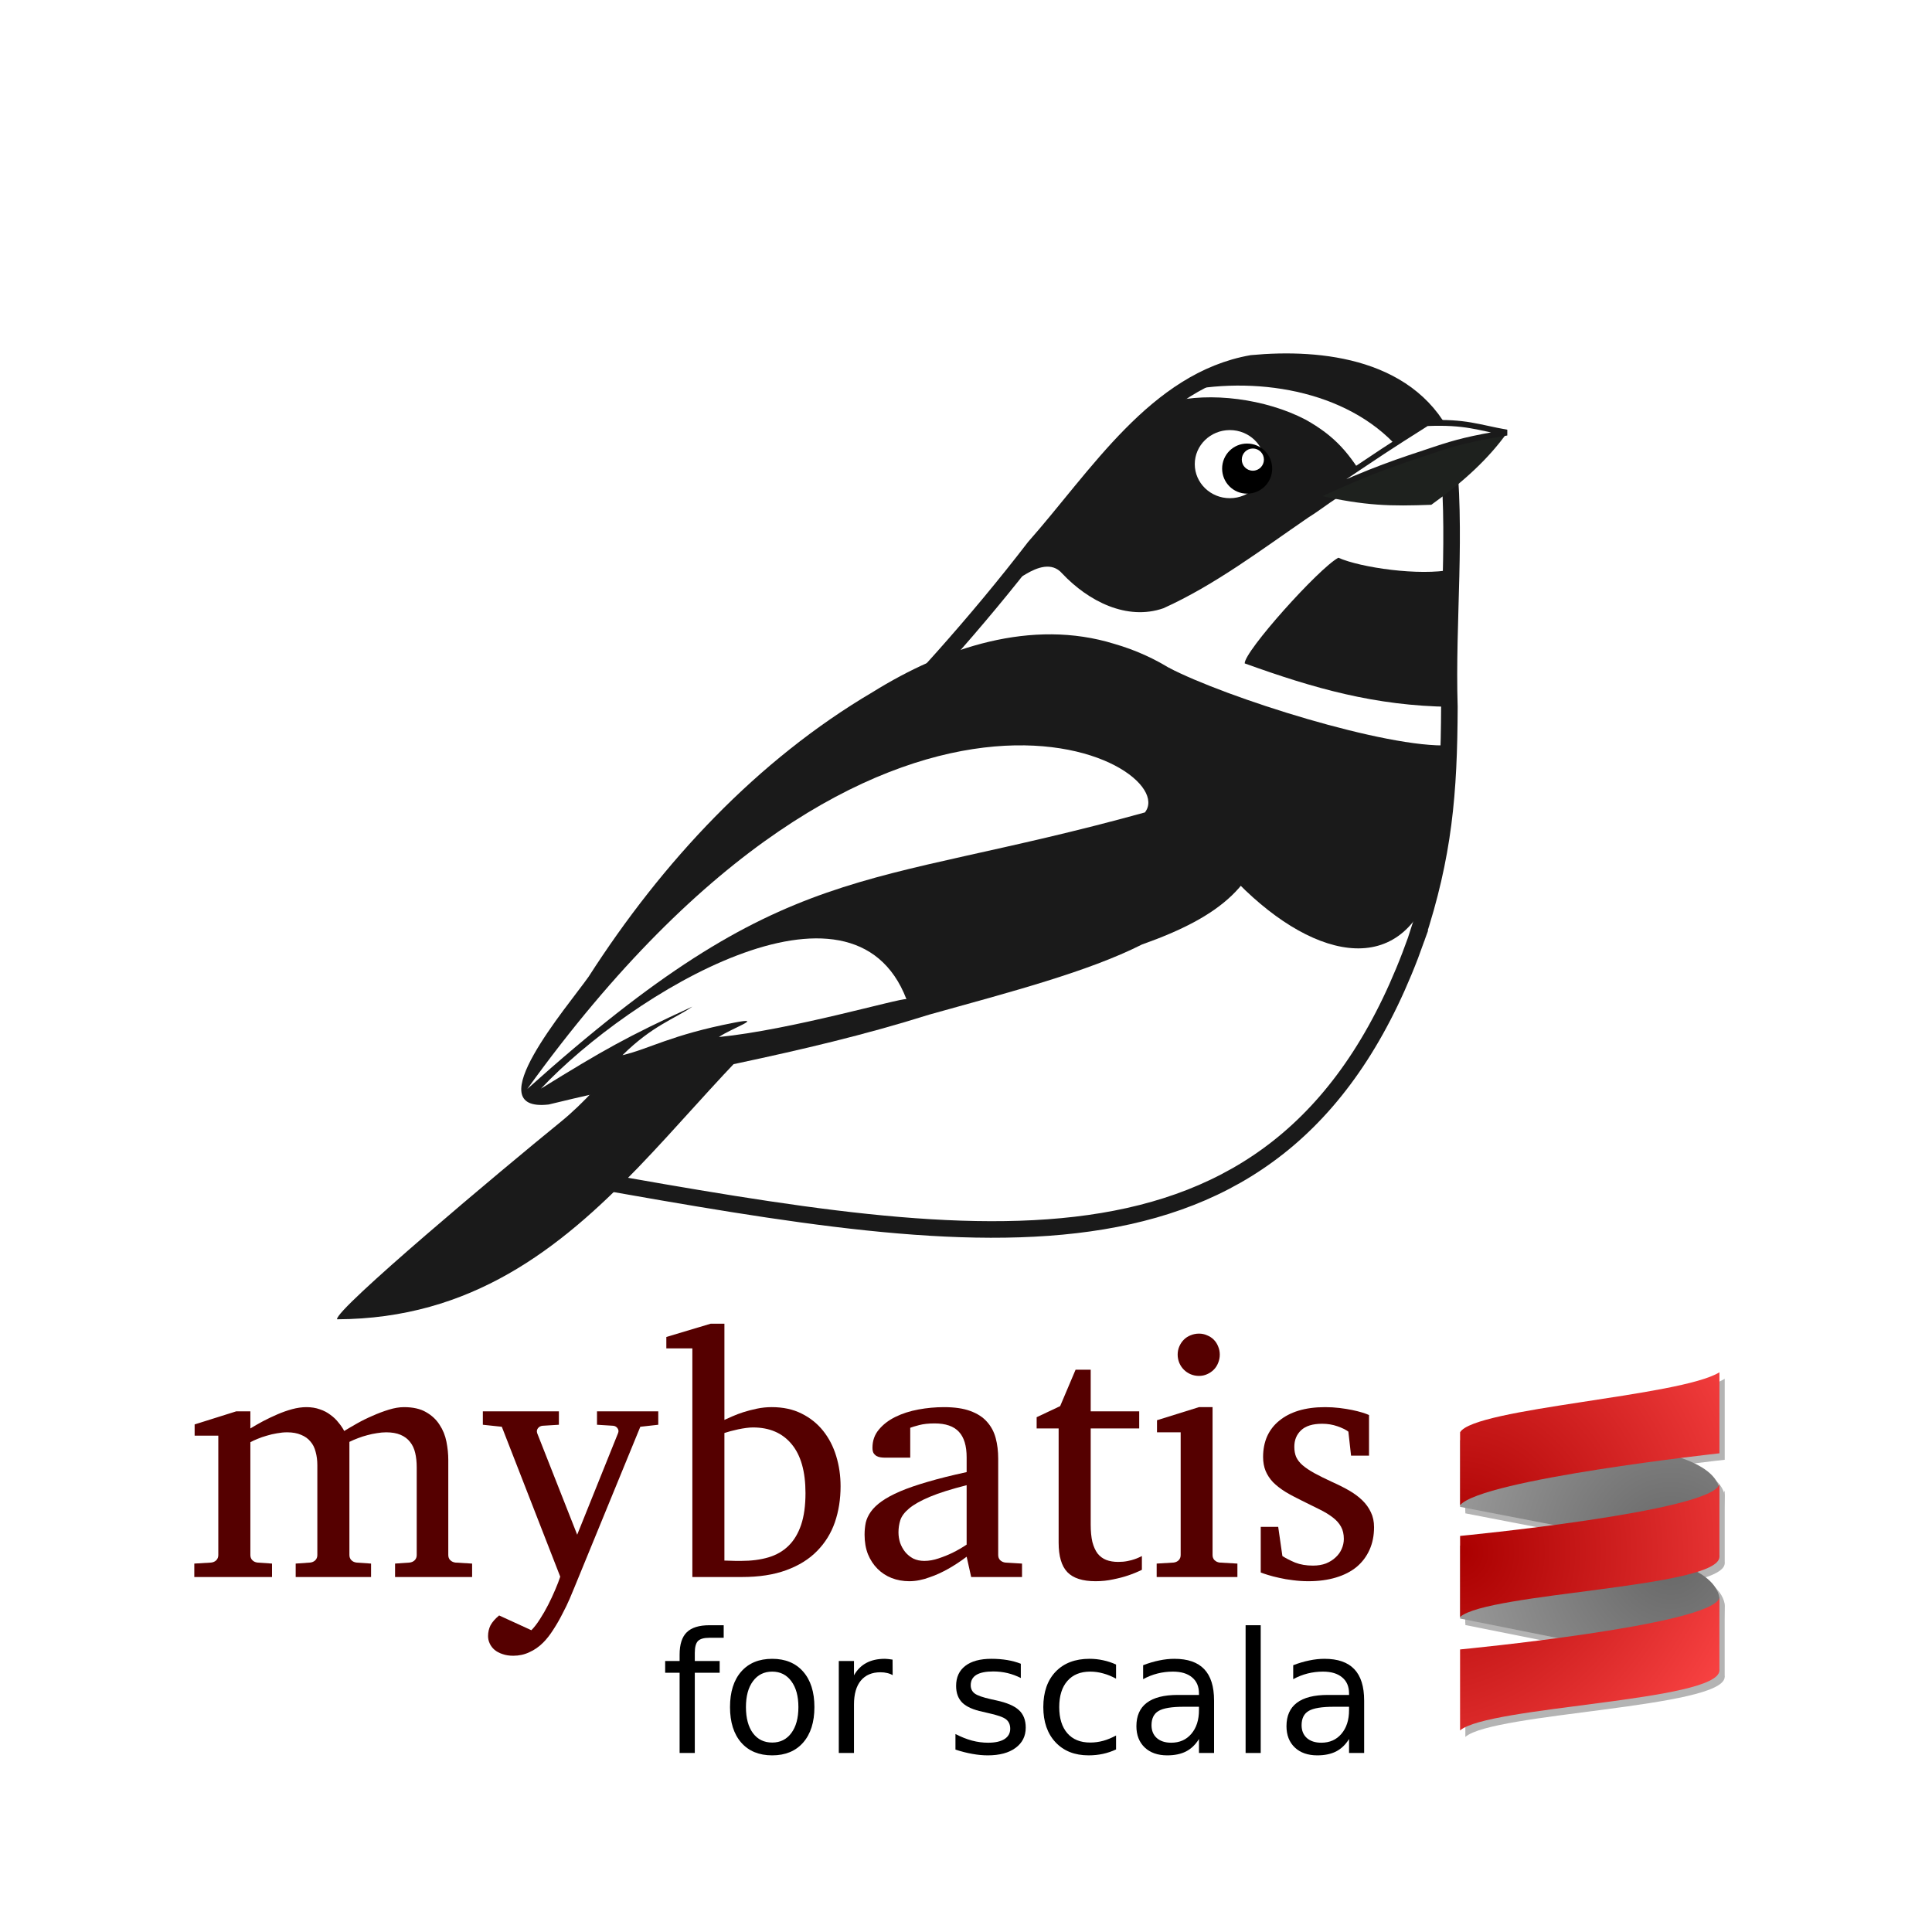 <?xml version="1.0" encoding="UTF-8" standalone="no"?>
<!-- Created with Inkscape (http://www.inkscape.org/) -->

<svg
   xmlns:dc="http://purl.org/dc/elements/1.1/"
   xmlns:cc="http://creativecommons.org/ns#"
   xmlns:rdf="http://www.w3.org/1999/02/22-rdf-syntax-ns#"
   xmlns:svg="http://www.w3.org/2000/svg"
   xmlns="http://www.w3.org/2000/svg"
   xmlns:xlink="http://www.w3.org/1999/xlink"
   xmlns:sodipodi="http://sodipodi.sourceforge.net/DTD/sodipodi-0.dtd"
   xmlns:inkscape="http://www.inkscape.org/namespaces/inkscape"
   width="700"
   height="700"
   id="svg2"
   sodipodi:version="0.32"
   inkscape:version="0.47 r22583"
   sodipodi:docname="logo-for-scala.svg"
   version="1.0"
   inkscape:export-filename="/home/eduardo/workspace/logo/logo-bird-monochrome.png"
   inkscape:export-xdpi="299.92288"
   inkscape:export-ydpi="299.92288">
  <defs
     id="defs4">
    <inkscape:perspective
       sodipodi:type="inkscape:persp3d"
       inkscape:vp_x="0 : 382.5 : 1"
       inkscape:vp_y="0 : 1000 : 0"
       inkscape:vp_z="990 : 382.5 : 1"
       inkscape:persp3d-origin="495 : 255 : 1"
       id="perspective31" />
    <linearGradient
       id="linearGradient3038">
      <stop
         style="stop-color:#757769;stop-opacity:1;"
         offset="0"
         id="stop3040" />
      <stop
         style="stop-color:#fff8cb;stop-opacity:1;"
         offset="1"
         id="stop3042" />
    </linearGradient>
    <linearGradient
       id="linearGradient3038-2">
      <stop
         style="stop-color:#757769;stop-opacity:1;"
         offset="0"
         id="stop3040-7" />
      <stop
         style="stop-color:#fff8cb;stop-opacity:1;"
         offset="1"
         id="stop3042-0" />
    </linearGradient>
    <filter
       id="filter3032"
       inkscape:label="Drop shadow"
       width="1.5"
       height="1.5"
       x="-0.25"
       y="-0.25"
       color-interpolation-filters="sRGB">
      <feGaussianBlur
         id="feGaussianBlur3034"
         in="SourceAlpha"
         stdDeviation="2"
         result="blur" />
      <feColorMatrix
         id="feColorMatrix3036"
         result="bluralpha"
         type="matrix"
         values="1 0 0 0 0 0 1 0 0 0 0 0 1 0 0 0 0 0 0.5 0 " />
      <feOffset
         id="feOffset3038"
         in="bluralpha"
         dx="4"
         dy="4"
         result="offsetBlur" />
      <feMerge
         id="feMerge3040">
        <feMergeNode
           id="feMergeNode3042"
           in="offsetBlur" />
        <feMergeNode
           id="feMergeNode3044"
           in="SourceGraphic" />
      </feMerge>
    </filter>
    <inkscape:perspective
       id="perspective3964"
       inkscape:persp3d-origin="0.5 : 0.33333333 : 1"
       inkscape:vp_z="1 : 0.5 : 1"
       inkscape:vp_y="0 : 1000 : 0"
       inkscape:vp_x="0 : 0.5 : 1"
       sodipodi:type="inkscape:persp3d" />
    <filter
       inkscape:collect="always"
       id="filter3716"
       color-interpolation-filters="sRGB">
      <feGaussianBlur
         inkscape:collect="always"
         stdDeviation="2.09"
         id="feGaussianBlur3718" />
    </filter>
    <radialGradient
       inkscape:collect="always"
       xlink:href="#linearGradient3665"
       id="radialGradient3742"
       gradientUnits="userSpaceOnUse"
       gradientTransform="matrix(-2.964,-0.035,0.03,-2.592,1373.314,1700.229)"
       cx="352.533"
       cy="449.388"
       fx="352.533"
       fy="449.388"
       r="98.5" />
    <linearGradient
       id="linearGradient3665">
      <stop
         style="stop-color:#666666;stop-opacity:1;"
         offset="0"
         id="stop3667" />
      <stop
         style="stop-color:#bebebe;stop-opacity:1;"
         offset="1"
         id="stop3669" />
    </linearGradient>
    <radialGradient
       inkscape:collect="always"
       xlink:href="#linearGradient3665"
       id="radialGradient3738"
       gradientUnits="userSpaceOnUse"
       gradientTransform="matrix(-2.964,-0.035,0.03,-2.592,1373.314,1700.229)"
       cx="352.533"
       cy="449.388"
       fx="352.533"
       fy="449.388"
       r="98.5" />
    <linearGradient
       id="linearGradient3975">
      <stop
         style="stop-color:#666666;stop-opacity:1;"
         offset="0"
         id="stop3977" />
      <stop
         style="stop-color:#bebebe;stop-opacity:1;"
         offset="1"
         id="stop3979" />
    </linearGradient>
    <radialGradient
       inkscape:collect="always"
       xlink:href="#linearGradient3665"
       id="radialGradient3740"
       gradientUnits="userSpaceOnUse"
       gradientTransform="matrix(-2.964,-0.035,0.03,-2.592,1373.314,1700.229)"
       cx="352.533"
       cy="449.388"
       fx="352.533"
       fy="449.388"
       r="98.5" />
    <linearGradient
       id="linearGradient3982">
      <stop
         style="stop-color:#666666;stop-opacity:1;"
         offset="0"
         id="stop3984" />
      <stop
         style="stop-color:#bebebe;stop-opacity:1;"
         offset="1"
         id="stop3986" />
    </linearGradient>
    <radialGradient
       inkscape:collect="always"
       xlink:href="#linearGradient3651"
       id="radialGradient3750"
       gradientUnits="userSpaceOnUse"
       gradientTransform="matrix(2.844,-2.4414848e-7,5.2995657e-6,2.472,-365.058,-758.687)"
       cx="192.379"
       cy="517.698"
       fx="192.379"
       fy="517.698"
       r="98.5" />
    <linearGradient
       id="linearGradient3651">
      <stop
         style="stop-color:#aa0000;stop-opacity:1;"
         offset="0"
         id="stop3653" />
      <stop
         style="stop-color:#ff4848;stop-opacity:1;"
         offset="1"
         id="stop3655" />
    </linearGradient>
    <radialGradient
       inkscape:collect="always"
       xlink:href="#linearGradient3651"
       id="radialGradient3744"
       gradientUnits="userSpaceOnUse"
       gradientTransform="matrix(2.844,-2.4414848e-7,5.2995657e-6,2.472,-365.058,-758.687)"
       cx="192.379"
       cy="517.698"
       fx="192.379"
       fy="517.698"
       r="98.5" />
    <linearGradient
       id="linearGradient3993">
      <stop
         style="stop-color:#aa0000;stop-opacity:1;"
         offset="0"
         id="stop3995" />
      <stop
         style="stop-color:#ff4848;stop-opacity:1;"
         offset="1"
         id="stop3997" />
    </linearGradient>
    <radialGradient
       inkscape:collect="always"
       xlink:href="#linearGradient3651"
       id="radialGradient3746"
       gradientUnits="userSpaceOnUse"
       gradientTransform="matrix(2.844,-2.4414848e-7,5.2995657e-6,2.472,-365.058,-758.687)"
       cx="192.379"
       cy="517.698"
       fx="192.379"
       fy="517.698"
       r="98.5" />
    <linearGradient
       id="linearGradient4000">
      <stop
         style="stop-color:#aa0000;stop-opacity:1;"
         offset="0"
         id="stop4002" />
      <stop
         style="stop-color:#ff4848;stop-opacity:1;"
         offset="1"
         id="stop4004" />
    </linearGradient>
    <radialGradient
       inkscape:collect="always"
       xlink:href="#linearGradient3651"
       id="radialGradient3748"
       gradientUnits="userSpaceOnUse"
       gradientTransform="matrix(2.844,-2.4414848e-7,5.2995657e-6,2.472,-365.058,-758.687)"
       cx="192.379"
       cy="517.698"
       fx="192.379"
       fy="517.698"
       r="98.5" />
    <linearGradient
       id="linearGradient4007">
      <stop
         style="stop-color:#aa0000;stop-opacity:1;"
         offset="0"
         id="stop4009" />
      <stop
         style="stop-color:#ff4848;stop-opacity:1;"
         offset="1"
         id="stop4011" />
    </linearGradient>
  </defs>
  <sodipodi:namedview
     id="base"
     pagecolor="#ffffff"
     bordercolor="#666666"
     borderopacity="1.0"
     inkscape:pageopacity="1"
     inkscape:pageshadow="2"
     inkscape:zoom="0.60950387"
     inkscape:cx="473.66924"
     inkscape:cy="347.64841"
     inkscape:document-units="px"
     inkscape:current-layer="layer1"
     inkscape:window-width="1280"
     inkscape:window-height="724"
     inkscape:window-x="0"
     inkscape:window-y="51"
     showgrid="false"
     inkscape:window-maximized="1"
     inkscape:object-nodes="true"
     inkscape:object-paths="true"
     inkscape:snap-intersection-paths="false"
     inkscape:snap-smooth-nodes="false"
     inkscape:snap-nodes="false"
     width="700px" />
  <g
     inkscape:label="Layer 1"
     inkscape:groupmode="layer"
     id="layer1"
     transform="translate(-21.331,30.808)">
    <path
       style="fill:#ffffff;fill-opacity:1;stroke:#1a1a1a;stroke-width:6;stroke-miterlimit:4;stroke-opacity:1;stroke-dasharray:none;filter:url(#filter3032)"
       d="m 530.525,305.293 c 9.973,-30.303 11.824,-52.687 11.948,-83.927 -0.985,-31.434 2.883,-63.607 -0.883,-94.749 -12.158,-28.655 -45.696,-32.12 -70.718,-29.772 -34.68,6.127 -55.759,40.614 -78.747,66.635 -21.165,27.523 -44.255,53.044 -68.39,77.223 -80.68,113.613 -104.436,148.343 -92.648,151.857 142.724,25.17 252.783,44.129 299.438,-87.267 z"
       id="Body"
       inkscape:connector-curvature="0"
       sodipodi:nodetypes="cccccccc" />
    <path
       style="fill:#1a1a1a;stroke:none;filter:url(#filter3032)"
       d="m 540.3,120.324 c -16.442,-23.58 -60.174,-35.34 -93.718,-13.523 27.808,-5.503 61.359,0.575 79.132,22.757 5.437,-3.801 8.904,-5.744 14.586,-9.233 z"
       id="HeadStripe"
       inkscape:connector-curvature="0"
       sodipodi:nodetypes="cccc" />
    <path
       style="fill:#1a1a1a;fill-opacity:1;stroke-width:6;stroke-miterlimit:4;stroke-dasharray:none;filter:url(#filter3032)"
       d="m 378.064,181.043 c 12.448,-14.03 23.54,-29.488 35.922,-43.571 9.017,-8.931 17.315,-18.823 27.202,-26.604 14.65,-3.787 34.69,-1.175 49.144,6.352 10.704,6.001 15.936,12.054 22.511,23.386 -8.072,1.615 -14.574,7.825 -21.606,12.171 -17.047,11.694 -33.763,24.388 -52.386,32.797 -13.182,4.582 -27.159,-2.497 -36.692,-12.62 -3.705,-4.268 -9.093,-2.157 -13.107,0.222 -3.89,2.206 -7.38,5.156 -10.988,7.867 z"
       id="EyeMask"
       inkscape:connector-curvature="0"
       sodipodi:nodetypes="cccccccccc" />
    <path
       inkscape:label="#path1343"
       sodipodi:nodetypes="cccccc"
       id="Chest"
       d="m 537.205,282.712 c 3.623,-14.576 5.979,-43.912 5.112,-47.489 -22.306,1.191 -80.797,-17.233 -101.829,-28.263 29.827,29.725 26.448,24.272 33.454,43.225 6.801,9.259 -7.03,24.708 -8.025,35.005 28.706,29.009 61.026,34.758 71.288,-2.478 z"
       style="fill:#1a1a1a;fill-opacity:1;stroke:none;filter:url(#filter3032)"
       inkscape:connector-curvature="0" />
    <path
       inkscape:label="#Tail"
       sodipodi:nodetypes="ccccc"
       id="TailUpper"
       d="m 335.081,309.374 c -67.452,32.384 -98.377,133.501 -195.635,133.823 -0.736,-3.541 59.452,-53.974 80.991,-71.491 16.95,-13.764 33.096,-37.33 33.364,-44.419 10.796,-4.584 68.656,-18.306 81.28,-17.914 z"
       style="fill:#1a1a1a;fill-opacity:1;stroke:none;filter:url(#filter3032)"
       inkscape:connector-curvature="0" />
    <g
       inkscape:label="#g2532"
       id="Beak"
       transform="matrix(-0.487,0,0,0.544,551.791,115.147)"
       style="stroke-width:11.667;stroke-miterlimit:4;stroke-dasharray:none;filter:url(#filter3032)">
      <path
         style="fill:#1e211e;stroke-width:11.667;stroke-miterlimit:4;stroke-dasharray:none"
         d="m 104.971,57.474 c -36.118,7.238 -54.418,7.429 -84.595,6.432 -24.463,-15.64 -42.777,-30.942 -56.445,-48.064 10.282,0.444 26.446,3.735 50.502,10.039 24.056,6.304 52.978,14.809 90.539,31.593 z"
         id="BeakLower"
         sodipodi:nodetypes="cccsc"
         inkscape:label="#path2513"
         inkscape:connector-curvature="0" />
      <path
         sodipodi:nodetypes="cccsc"
         id="BeakUpper"
         d="M 104.971,57.474 C 53.599,26.511 53.599,26.511 23.619,9.524 -5.397,8.454 -14.165,12.391 -35.864,15.827 c 27.277,4.06 37.973,6.63 53.795,11.35 26.878,8.017 45.176,13.067 87.04,30.298 z"
         style="fill:#ffffff;fill-opacity:1;stroke:#1a1a1a;stroke-width:3.889;stroke-miterlimit:4;stroke-opacity:1;stroke-dasharray:none"
         inkscape:label="#path2530"
         inkscape:connector-curvature="0" />
    </g>
    <path
       transform="matrix(-0.535,0,0,0.544,564.507,114.176)"
       d="m 202.143,38.612 c 0,12.525 -10.633,22.679 -23.75,22.679 -13.117,0 -23.75,-10.154 -23.75,-22.679 0,-12.525 10.633,-22.679 23.75,-22.679 13.117,0 23.75,10.154 23.75,22.679 z"
       sodipodi:ry="22.678572"
       sodipodi:rx="23.75"
       sodipodi:cy="38.612183"
       sodipodi:cx="178.39285"
       id="path2541"
       style="fill:#ffffff;fill-opacity:1;stroke:none;filter:url(#filter3032)"
       sodipodi:type="arc" />
    <path
       style="fill:#000000;fill-opacity:1;stroke:none;filter:url(#filter3032)"
       d="m 469.175,125.899 c -5.013,0 -9.044,4.059 -9.044,9.077 0,5.018 4.031,9.077 9.044,9.077 5.013,0 9.095,-4.059 9.095,-9.077 0,-5.018 -4.082,-9.077 -9.095,-9.077 z"
       id="path2543"
       inkscape:connector-curvature="0" />
    <path
       style="fill:#1a1a1a;fill-opacity:1;filter:url(#filter3032);"
       d="m 442.516,208.198 c 17.042,12.127 34.287,30.305 34.158,53.412 -2.558,23.852 -17.067,35.679 -45.581,45.787 -19.593,9.897 -47.593,17.193 -77.024,25.395 -47.552,14.964 -91.174,21.127 -137.931,32.582 -26.295,3.003 7.031,-35.731 14.463,-46.307 26.73,-41.628 61.06,-78.446 102.912,-103.117 25.989,-16.168 57.622,-26.75 87.593,-17.46 7.518,2.167 14.768,5.404 21.41,9.709 z"
       id="WingBackground"
       inkscape:connector-curvature="0"
       sodipodi:nodetypes="ccccccccc" />
    <path
       inkscape:connector-curvature="0"
       inkscape:label="#path1347"
       sodipodi:nodetypes="cccsccc"
       id="WingTip"
       d="m 213.337,359.621 c 22.549,-13.926 31.059,-18.783 54.834,-29.703 -6.462,4.478 -14.419,6.815 -25.308,17.585 9.725,-2.266 17.451,-7.315 40.493,-11.784 11.521,-2.234 -1.149,2.117 -5.554,5.203 26.157,-2.576 65.578,-14.137 67.945,-13.722 -19.581,-50.934 -99.862,-2.151 -132.411,32.42 z"
       style="fill:#ffffff;stroke:none;filter:url(#filter3032)" />
    <path
       sodipodi:nodetypes="ccc"
       inkscape:connector-curvature="0"
       id="WingStripe"
       d="M 432.147,259.548 C 328.664,288.214 302.835,275.018 208.364,359.757 336.812,181.518 446.421,241.528 432.147,259.548 z"
       style="fill:#ffffff;fill-opacity:1;fill-rule:evenodd;stroke:none;filter:url(#filter3032)" />
    <path
       style="fill:#000000;fill-opacity:0;stroke-width:6;stroke-miterlimit:4;stroke-dasharray:none;filter:url(#filter3032)"
       id="path3153-7"
       d="m 455.979,98.103 c 8.997,-3.963 18.402,-6.674 27.674,-9.704 13.705,-4.636 27.614,-8.342 41.637,-11.54 5.082,-1.151 10.178,-2.274 15.358,-2.666 1.27,-0.073 2.546,-0.127 3.817,-0.062 0.439,0.018 0.878,0.019 1.318,0.016 0.253,-0.008 0.506,-0.008 0.76,-0.005 1.36,0.046 2.721,0.045 4.081,0.047 1.662,0.005 3.323,-0.005 4.985,-0.013 1.546,-0.198 2.175,0.153 3.503,0.912 1.524,0.892 2.872,1.958 4.088,3.319 1.29,1.473 2.361,3.177 3.154,5.035 0.516,1.005 0.517,2.165 0.753,3.252 0.179,0.748 0.602,1.236 1.155,1.672 0.969,0.585 2.004,0.855 3.088,1.057 0.174,0.027 0.349,0.054 0.523,0.08 0,0 -9.879,7.732 -9.879,7.732 l 0,0 c -0.175,-0.041 -0.35,-0.083 -0.525,-0.124 -1.212,-0.321 -2.417,-0.74 -3.442,-1.558 -0.671,-0.652 -1.247,-1.377 -1.515,-2.343 -0.338,-1.014 -0.162,-2.168 -0.624,-3.163 -0.683,-1.742 -1.682,-3.302 -2.902,-4.628 -1.162,-1.227 -2.483,-2.15 -3.926,-2.921 -1.031,-0.522 -2.064,-0.447 -3.182,-0.425 -1.651,-0.008 -3.303,-0.018 -4.954,-0.013 -1.399,0.003 -2.799,0.003 -4.198,0.048 -0.253,0.001 -0.506,0.003 -0.759,-0.011 -0.446,-0.013 -0.892,-0.027 -1.338,-0.055 -1.186,-0.053 -2.373,-0.035 -3.559,0.034 -4.934,0.36 -9.811,1.303 -14.67,2.297 -13.876,2.945 -27.596,6.616 -41.11,11.234 -9.67,3.26 -19.481,6.262 -28.742,10.822 0,0 9.431,-8.328 9.431,-8.328 z"
       inkscape:connector-curvature="0" />
    <path
       inkscape:label="#path2505"
       sodipodi:nodetypes="ccccc"
       id="Beard"
       d="m 542.753,221.287 c 0.137,-12.927 0.967,-46.016 0.638,-49.739 -11.61,2.414 -33.141,-0.693 -41.147,-4.28 -7.113,3.838 -34.132,33.962 -33.935,38.287 25.132,9.061 47.229,15.369 74.444,15.732 z"
       style="fill:#1a1a1a;stroke-width:6;stroke-miterlimit:4;stroke-dasharray:none;filter:url(#filter3032)"
       inkscape:connector-curvature="0" />
    <path
       sodipodi:type="arc"
       style="fill:#ffffff;fill-opacity:1;fill-rule:nonzero;stroke-width:6.249;stroke-miterlimit:4;stroke-dasharray:none;filter:url(#filter3032)"
       id="path3010"
       sodipodi:cx="615.57593"
       sodipodi:cy="225.53574"
       sodipodi:rx="4.4171963"
       sodipodi:ry="3.9641507"
       d="m 619.993,225.536 c 0,2.189 -1.978,3.964 -4.417,3.964 -2.44,0 -4.417,-1.775 -4.417,-3.964 0,-2.189 1.978,-3.964 4.417,-3.964 2.44,0 4.417,1.775 4.417,3.964 z"
       transform="matrix(0.908,0,0,1.015,-87.313,-97.264)" />
    <g
       id="g3720"
       transform="matrix(0.477,0,0,0.587,432.053,235.497)">
      <g
         style="opacity:0.296;fill:#000000;filter:url(#filter3716)"
         id="g3696"
         transform="translate(70,-13)">
        <g
           style="fill:#000000;fill-opacity:1"
           id="g3698">
          <path
             style="color:#000000;fill:#000000;fill-opacity:1;fill-rule:nonzero;stroke:none;stroke-width:4.013;marker:none;visibility:visible;display:inline;overflow:visible;enable-background:accumulate"
             d="m 182,493.422 197,30.94 c 0,0 -2.587,0.982 0,-42.103 -9.383,-37.512 -197,-29.94 -197,-29.94 l 0,41.103 z"
             id="path3700"
             sodipodi:nodetypes="ccccc" />
          <path
             sodipodi:nodetypes="ccccc"
             id="path3702"
             d="m 182,562.362 197,32 c 0,0 -2.587,1.049 0,-45 -9.383,-40.093 -197,-32 -197,-32 l 0,45 z"
             style="color:#000000;fill:#000000;fill-opacity:1;fill-rule:nonzero;stroke:none;stroke-width:4.013;marker:none;visibility:visible;display:inline;overflow:visible;enable-background:accumulate" />
        </g>
        <g
           style="fill:#000000;fill-opacity:1"
           id="g3704">
          <path
             style="color:#000000;fill:#000000;fill-opacity:1;fill-rule:nonzero;stroke:none;stroke-width:4.013;marker:none;visibility:visible;display:inline;overflow:visible;enable-background:accumulate"
             d="m 182,447.362 c 11,-15 167,-22 197,-37 l 0,50 c 0,0 -180,16 -197,32 l 0,-45 z"
             id="path3706"
             sodipodi:nodetypes="ccccc" />
          <path
             transform="matrix(0.987,-0.16,0,1,0,0)"
             style="color:#000000;fill:#000000;fill-opacity:1;fill-rule:nonzero;stroke:none;stroke-width:4.013;marker:none;visibility:visible;display:inline;overflow:visible;enable-background:accumulate"
             d="m 184.385,610.926 c 0,0 194.517,16.188 199.582,0 l 0,45 c -1.013,18.838 -178.307,-6.589 -199.582,5 l 0,-50 z"
             id="path3708"
             sodipodi:nodetypes="ccccc" />
          <path
             sodipodi:nodetypes="ccccc"
             id="path3710"
             d="m 182,511.362 c 0,0 192,-15 197,-32 l 0,45 c -1,19 -176,22 -197,37 0,0 0,24 0,-50 z"
             style="color:#000000;fill:#000000;fill-opacity:1;fill-rule:nonzero;stroke:none;stroke-width:4.013;marker:none;visibility:visible;display:inline;overflow:visible;enable-background:accumulate" />
        </g>
      </g>
      <g
         transform="translate(66,-17)"
         id="g3673">
        <g
           id="g3659"
           style="fill:url(#radialGradient3742);fill-opacity:1">
          <path
             sodipodi:nodetypes="ccccc"
             id="path3606"
             d="m 182,493.422 197,30.94 c 0,0 -2.587,0.982 0,-42.103 -9.383,-37.512 -197,-29.94 -197,-29.94 l 0,41.103 z"
             style="color:#000000;fill:url(#radialGradient3738);fill-opacity:1;fill-rule:nonzero;stroke:none;stroke-width:4.013;marker:none;visibility:visible;display:inline;overflow:visible;enable-background:accumulate" />
          <path
             style="color:#000000;fill:url(#radialGradient3740);fill-opacity:1;fill-rule:nonzero;stroke:none;stroke-width:4.013;marker:none;visibility:visible;display:inline;overflow:visible;enable-background:accumulate"
             d="m 182,562.362 197,32 c 0,0 -2.587,1.049 0,-45 -9.383,-40.093 -197,-32 -197,-32 l 0,45 z"
             id="path3595"
             sodipodi:nodetypes="ccccc" />
        </g>
        <g
           id="g3646"
           style="fill:url(#radialGradient3750);fill-opacity:1">
          <path
             sodipodi:nodetypes="ccccc"
             id="rect2816"
             d="m 182,447.362 c 11,-15 167,-22 197,-37 l 0,50 c 0,0 -180,16 -197,32 l 0,-45 z"
             style="color:#000000;fill:url(#radialGradient3744);fill-opacity:1;fill-rule:nonzero;stroke:none;stroke-width:4.013;marker:none;visibility:visible;display:inline;overflow:visible;enable-background:accumulate" />
          <path
             sodipodi:nodetypes="ccccc"
             id="rect3597"
             d="m 184.385,610.926 c 0,0 194.517,16.188 199.582,0 l 0,45 c -1.013,18.838 -178.307,-6.589 -199.582,5 l 0,-50 z"
             style="color:#000000;fill:url(#radialGradient3746);fill-opacity:1;fill-rule:nonzero;stroke:none;stroke-width:4.013;marker:none;visibility:visible;display:inline;overflow:visible;enable-background:accumulate"
             transform="matrix(0.987,-0.16,0,1,0,0)" />
          <path
             style="color:#000000;fill:url(#radialGradient3748);fill-opacity:1;fill-rule:nonzero;stroke:none;stroke-width:4.013;marker:none;visibility:visible;display:inline;overflow:visible;enable-background:accumulate"
             d="m 182,511.362 c 0,0 192,-15 197,-32 l 0,45 c -1,19 -176,22 -197,37 0,0 0,24 0,-50 z"
             id="path3608"
             sodipodi:nodetypes="ccccc" />
        </g>
      </g>
    </g>
    <g
       style="font-size:124.561px;font-style:normal;font-variant:normal;font-weight:normal;font-stretch:normal;text-align:center;line-height:125%;writing-mode:lr-tb;text-anchor:middle;fill:#550000;fill-opacity:1;stroke:none;font-family:Abyssinica SIL;-inkscape-font-specification:Abyssinica SIL"
       id="text4131"
       transform="translate(29.811,-155.434)">
      <path
         d="m 134.659,696.009 0,-4.866 5.231,-0.365 c 0.77,-0.081 1.399,-0.365 1.885,-0.851 0.486,-0.487 0.73,-1.115 0.73,-1.885 l 0,-31.749 c -8e-5,-1.946 -0.183,-3.69 -0.547,-5.231 -0.365,-1.581 -0.993,-2.919 -1.885,-4.014 -0.852,-1.095 -1.987,-1.946 -3.406,-2.554 -1.419,-0.608 -3.163,-0.912 -5.231,-0.912 -1.054,5e-5 -2.169,0.101 -3.345,0.304 -1.135,0.162 -2.291,0.406 -3.467,0.73 -1.135,0.284 -2.271,0.649 -3.406,1.095 -1.095,0.406 -2.129,0.852 -3.102,1.338 l 0,40.993 c -6e-5,0.77 0.243,1.399 0.73,1.885 0.487,0.487 1.115,0.77 1.885,0.851 l 5.231,0.365 0,4.866 -27.309,0 0,-4.866 5.231,-0.365 c 0.77,-0.081 1.399,-0.365 1.885,-0.851 0.487,-0.487 0.73,-1.115 0.73,-1.885 l 0,-32.539 c -5e-5,-1.743 -0.203,-3.345 -0.608,-4.805 -0.365,-1.5 -0.993,-2.757 -1.885,-3.771 -0.852,-1.054 -1.987,-1.865 -3.406,-2.433 -1.379,-0.608 -3.061,-0.912 -5.048,-0.912 -1.176,5e-5 -2.413,0.122 -3.71,0.365 -1.257,0.203 -2.473,0.487 -3.649,0.851 -1.176,0.324 -2.291,0.71 -3.345,1.156 -1.014,0.406 -1.885,0.811 -2.615,1.216 l 0,40.872 c -2.3e-5,0.77 0.243,1.399 0.73,1.885 0.487,0.487 1.115,0.77 1.885,0.851 l 5.231,0.365 0,4.866 -28.16,0 0,-4.866 6.082,-0.365 c 0.77,-0.081 1.399,-0.365 1.885,-0.851 0.487,-0.487 0.73,-1.115 0.73,-1.885 l 0,-43.244 -8.576,0 0,-4.075 15.084,-4.744 5.109,0 0,6.204 c 1.379,-0.851 2.899,-1.723 4.562,-2.615 1.703,-0.892 3.446,-1.723 5.231,-2.494 1.784,-0.77 3.568,-1.399 5.352,-1.885 1.825,-0.487 3.548,-0.73 5.17,-0.73 1.784,6e-5 3.406,0.264 4.866,0.791 1.46,0.487 2.737,1.156 3.832,2.007 1.135,0.811 2.108,1.744 2.919,2.798 0.851,1.014 1.541,2.027 2.068,3.041 1.257,-0.77 2.777,-1.662 4.562,-2.676 1.784,-1.014 3.669,-1.946 5.656,-2.798 1.987,-0.892 3.974,-1.642 5.96,-2.25 1.987,-0.608 3.811,-0.912 5.474,-0.912 3.284,6e-5 5.96,0.608 8.028,1.825 2.068,1.176 3.69,2.696 4.866,4.562 1.216,1.825 2.048,3.872 2.494,6.143 0.446,2.271 0.669,4.46 0.669,6.569 l 0,34.485 c -1e-4,0.77 0.243,1.399 0.73,1.885 0.527,0.487 1.155,0.77 1.885,0.851 l 6.021,0.365 0,4.866 -27.917,0"
         id="path4136"
         style="fill:#550000" />
      <path
         d="m 223.518,641.574 -23.903,58.266 c -0.406,1.014 -0.973,2.372 -1.703,4.075 -0.73,1.703 -1.602,3.507 -2.615,5.413 -0.973,1.946 -2.068,3.852 -3.284,5.717 -1.176,1.865 -2.413,3.446 -3.71,4.744 -1.5,1.5 -3.163,2.656 -4.987,3.467 -1.784,0.851 -3.73,1.277 -5.839,1.277 -1.46,-3e-5 -2.757,-0.203 -3.893,-0.608 -1.135,-0.365 -2.088,-0.872 -2.859,-1.521 -0.77,-0.649 -1.358,-1.419 -1.764,-2.311 -0.405,-0.852 -0.608,-1.744 -0.608,-2.676 0,-1.419 0.304,-2.737 0.912,-3.953 0.649,-1.176 1.683,-2.352 3.102,-3.528 l 11.678,5.352 c 1.014,-1.014 2.048,-2.352 3.102,-4.014 1.054,-1.622 2.048,-3.345 2.98,-5.17 0.933,-1.825 1.784,-3.649 2.554,-5.474 0.77,-1.784 1.379,-3.365 1.825,-4.744 l -21.166,-54.313 -6.873,-0.73 0,-4.866 27.552,0 0,4.866 -5.96,0.365 c -0.689,0.081 -1.237,0.385 -1.642,0.912 -0.405,0.527 -0.487,1.135 -0.243,1.825 l 14.475,36.736 14.779,-36.736 c 0.284,-0.649 0.243,-1.237 -0.122,-1.764 -0.365,-0.568 -0.892,-0.892 -1.581,-0.973 l -5.9,-0.365 0,-4.866 22.2,0 0,4.866 -6.508,0.73"
         id="path4138"
         style="fill:#550000" />
      <path
         d="m 296.077,663.105 c -7e-5,4.704 -0.689,9.062 -2.068,13.076 -1.379,3.974 -3.528,7.44 -6.447,10.4 -2.879,2.96 -6.589,5.271 -11.13,6.934 -4.501,1.662 -9.873,2.494 -16.118,2.494 l -17.942,0 0,-82.838 -9.427,0 0,-4.136 16.057,-4.805 4.987,0 0,34.85 c 0.73,-0.324 1.683,-0.75 2.859,-1.277 1.176,-0.527 2.514,-1.034 4.014,-1.521 1.541,-0.487 3.183,-0.912 4.926,-1.277 1.744,-0.365 3.528,-0.547 5.352,-0.547 4.095,6e-5 7.684,0.77 10.765,2.311 3.122,1.541 5.737,3.629 7.846,6.265 2.108,2.636 3.69,5.697 4.744,9.184 1.054,3.447 1.581,7.076 1.581,10.887 m -12.712,2.494 c -6e-5,-7.826 -1.683,-13.745 -5.048,-17.76 -3.325,-4.014 -7.988,-6.021 -13.989,-6.021 -0.689,5e-5 -1.5,0.061 -2.433,0.182 -0.933,0.122 -1.885,0.284 -2.859,0.487 -0.933,0.203 -1.865,0.426 -2.798,0.669 -0.892,0.243 -1.642,0.466 -2.25,0.669 l 0,46.224 c 0.689,0.041 1.399,0.061 2.129,0.061 0.608,0.041 1.257,0.061 1.946,0.061 0.73,10e-6 1.399,10e-6 2.007,0 3.69,10e-6 6.974,-0.426 9.853,-1.277 2.879,-0.851 5.312,-2.25 7.298,-4.197 1.987,-1.946 3.507,-4.48 4.562,-7.603 1.054,-3.122 1.581,-6.954 1.581,-11.495"
         id="path4140"
         style="fill:#550000" />
      <path
         d="m 343.396,696.009 -1.642,-7.359 c -2.19,1.662 -4.44,3.142 -6.751,4.44 -1.014,0.568 -2.088,1.115 -3.224,1.642 -1.135,0.527 -2.311,0.993 -3.528,1.399 -1.176,0.446 -2.392,0.791 -3.649,1.034 -1.216,0.243 -2.433,0.365 -3.649,0.365 -2.271,0 -4.399,-0.385 -6.386,-1.156 -1.946,-0.77 -3.649,-1.885 -5.109,-3.345 -1.46,-1.46 -2.615,-3.224 -3.467,-5.291 -0.811,-2.068 -1.216,-4.42 -1.216,-7.055 0,-1.541 0.142,-3 0.426,-4.379 0.324,-1.379 0.953,-2.717 1.885,-4.014 0.933,-1.297 2.23,-2.534 3.893,-3.71 1.703,-1.216 3.913,-2.413 6.629,-3.588 2.757,-1.176 6.102,-2.331 10.035,-3.467 3.974,-1.176 8.677,-2.352 14.11,-3.528 l 0,-5.352 c -4e-5,-4.176 -0.933,-7.258 -2.798,-9.245 -1.865,-2.027 -4.805,-3.041 -8.819,-3.041 -2.19,5e-5 -4.055,0.203 -5.596,0.608 -1.541,0.406 -2.615,0.73 -3.224,0.973 l 0,10.826 -9.062,0 c -0.568,5e-5 -1.135,-0.041 -1.703,-0.122 -0.527,-0.081 -1.014,-0.243 -1.46,-0.487 -0.446,-0.284 -0.811,-0.649 -1.095,-1.095 -0.243,-0.487 -0.365,-1.115 -0.365,-1.885 0,-2.554 0.77,-4.744 2.311,-6.569 1.541,-1.865 3.548,-3.406 6.021,-4.622 2.473,-1.216 5.251,-2.108 8.332,-2.676 3.082,-0.568 6.163,-0.851 9.245,-0.851 3.852,6e-5 7.035,0.466 9.549,1.399 2.554,0.933 4.562,2.23 6.021,3.893 1.5,1.662 2.554,3.629 3.163,5.9 0.608,2.271 0.912,4.764 0.912,7.481 l 0,34.911 c -5e-5,0.77 0.243,1.399 0.73,1.885 0.527,0.487 1.156,0.77 1.885,0.851 l 6.021,0.365 0,4.866 -18.429,0 m -1.642,-33.269 c -5.596,1.419 -10.035,2.818 -13.32,4.197 -3.284,1.379 -5.778,2.778 -7.481,4.197 -1.662,1.379 -2.737,2.798 -3.224,4.257 -0.446,1.419 -0.669,2.899 -0.669,4.44 -10e-6,1.298 0.203,2.575 0.608,3.832 0.446,1.216 1.054,2.311 1.825,3.284 0.811,0.973 1.784,1.764 2.919,2.372 1.176,0.568 2.514,0.852 4.014,0.851 1.662,10e-6 3.386,-0.304 5.17,-0.912 1.825,-0.608 3.487,-1.277 4.987,-2.007 1.743,-0.851 3.467,-1.845 5.17,-2.98 l 0,-21.531"
         id="path4142"
         style="fill:#550000" />
      <path
         d="m 405.251,693.394 c -1.541,0.77 -3.224,1.46 -5.048,2.068 -1.541,0.527 -3.325,0.993 -5.352,1.399 -2.027,0.446 -4.156,0.669 -6.386,0.669 -4.704,0 -8.109,-1.095 -10.218,-3.284 -2.108,-2.19 -3.163,-5.758 -3.163,-10.704 l 0,-41.358 -7.968,0 0,-4.075 8.515,-4.014 5.596,-13.198 5.474,0 0,15.084 17.577,0 0,6.204 -17.577,0 0,34.79 c -2e-5,2.473 0.203,4.582 0.608,6.325 0.446,1.703 1.074,3.102 1.885,4.197 0.851,1.054 1.885,1.825 3.102,2.311 1.257,0.487 2.717,0.73 4.379,0.73 1.216,0 2.331,-0.101 3.345,-0.304 1.054,-0.203 1.967,-0.446 2.737,-0.73 0.892,-0.324 1.723,-0.689 2.494,-1.095 l 0,4.987"
         id="path4144"
         style="fill:#550000" />
      <path
         d="m 433.472,615.421 c -3e-5,1.054 -0.203,2.068 -0.608,3.041 -0.365,0.933 -0.892,1.744 -1.581,2.433 -0.689,0.689 -1.5,1.237 -2.433,1.642 -0.892,0.406 -1.865,0.608 -2.919,0.608 -1.054,7e-5 -2.068,-0.203 -3.041,-0.608 -0.933,-0.405 -1.744,-0.953 -2.433,-1.642 -0.689,-0.689 -1.237,-1.5 -1.642,-2.433 -0.405,-0.973 -0.608,-1.987 -0.608,-3.041 -1e-5,-1.054 0.203,-2.048 0.608,-2.98 0.405,-0.932 0.953,-1.743 1.642,-2.433 0.689,-0.689 1.5,-1.216 2.433,-1.581 0.973,-0.405 1.987,-0.608 3.041,-0.608 1.054,9e-5 2.027,0.203 2.919,0.608 0.933,0.365 1.744,0.892 2.433,1.581 0.689,0.689 1.216,1.5 1.581,2.433 0.405,0.933 0.608,1.926 0.608,2.98 m -22.869,80.588 0,-4.866 6.082,-0.365 c 0.77,-0.081 1.399,-0.365 1.885,-0.851 0.487,-0.487 0.73,-1.115 0.73,-1.885 l 0,-44.46 -8.576,0 0,-4.379 15.205,-4.744 4.926,0 0,53.583 c -2e-5,0.77 0.243,1.399 0.73,1.885 0.527,0.487 1.156,0.77 1.885,0.851 l 6.386,0.365 0,4.866 -29.255,0"
         id="path4146"
         style="fill:#550000" />
      <path
         d="m 489.366,677.945 c -5e-5,3.041 -0.547,5.778 -1.642,8.211 -1.095,2.433 -2.656,4.501 -4.683,6.204 -2.027,1.662 -4.521,2.94 -7.481,3.832 -2.96,0.892 -6.285,1.338 -9.975,1.338 -1.906,0 -3.771,-0.122 -5.596,-0.365 -1.784,-0.203 -3.447,-0.487 -4.987,-0.851 -1.5,-0.324 -2.838,-0.669 -4.014,-1.034 -1.176,-0.365 -2.068,-0.669 -2.676,-0.912 l 0,-16.543 6.325,0 1.521,10.583 c 1.257,0.811 2.798,1.602 4.622,2.372 1.865,0.73 4.014,1.095 6.447,1.095 1.784,0 3.365,-0.264 4.744,-0.791 1.379,-0.568 2.534,-1.298 3.467,-2.19 0.973,-0.892 1.703,-1.906 2.19,-3.041 0.527,-1.176 0.791,-2.392 0.791,-3.649 -3e-5,-1.744 -0.345,-3.223 -1.034,-4.44 -0.689,-1.257 -1.683,-2.372 -2.98,-3.345 -1.298,-1.014 -2.899,-1.987 -4.805,-2.919 -1.865,-0.933 -3.994,-1.987 -6.386,-3.163 -2.271,-1.095 -4.278,-2.169 -6.021,-3.224 -1.744,-1.095 -3.224,-2.25 -4.44,-3.467 -1.176,-1.257 -2.068,-2.615 -2.676,-4.075 -0.608,-1.5 -0.912,-3.183 -0.912,-5.048 -10e-6,-2.757 0.487,-5.251 1.46,-7.481 1.014,-2.23 2.473,-4.115 4.379,-5.656 1.906,-1.581 4.237,-2.798 6.994,-3.649 2.798,-0.851 6.001,-1.277 9.61,-1.277 1.825,6e-5 3.568,0.101 5.231,0.304 1.662,0.203 3.183,0.446 4.562,0.73 1.379,0.284 2.595,0.588 3.649,0.912 1.054,0.324 1.885,0.629 2.494,0.912 l 0,14.719 -6.508,0 -0.973,-8.697 c -0.892,-0.689 -2.21,-1.338 -3.953,-1.946 -1.744,-0.608 -3.588,-0.912 -5.535,-0.912 -3.447,5e-5 -6.001,0.791 -7.663,2.372 -1.622,1.541 -2.433,3.528 -2.433,5.96 -2e-5,1.419 0.223,2.656 0.669,3.71 0.487,1.054 1.257,2.048 2.311,2.98 1.095,0.933 2.514,1.885 4.257,2.859 1.784,0.973 3.994,2.068 6.629,3.284 2.19,0.973 4.197,1.987 6.021,3.041 1.825,1.054 3.406,2.23 4.744,3.528 1.338,1.298 2.372,2.737 3.102,4.318 0.77,1.581 1.156,3.386 1.156,5.413"
         id="path4148"
         style="fill:#550000" />
    </g>
    <g
       style="font-size:60.921px;font-style:normal;font-weight:normal;text-align:center;text-anchor:middle;fill:#000000;fill-opacity:1;stroke:none;font-family:Sans;-inkscape-font-specification:Sans"
       id="text4150">
      <path
         d="m 283.539,558.044 0,4.551 -5.235,0 c -1.963,4e-5 -3.332,0.397 -4.105,1.19 -0.754,0.793 -1.13,2.221 -1.13,4.283 l 0,2.945 9.013,0 0,4.254 -9.013,0 0,29.062 -5.503,0 0,-29.062 -5.235,0 0,-4.254 5.235,0 0,-2.32 c -10e-6,-3.708 0.863,-6.405 2.588,-8.091 1.725,-1.705 4.462,-2.558 8.21,-2.558 l 5.176,0"
         style=""
         id="path3045" />
      <path
         d="m 301.119,574.851 c -2.935,3e-5 -5.255,1.15 -6.961,3.451 -1.705,2.281 -2.558,5.414 -2.558,9.4 -10e-6,3.986 0.843,7.129 2.528,9.43 1.705,2.281 4.036,3.421 6.99,3.421 2.915,0 5.225,-1.15 6.931,-3.451 1.705,-2.3 2.558,-5.434 2.558,-9.4 -3e-5,-3.946 -0.853,-7.07 -2.558,-9.37 -1.705,-2.32 -4.016,-3.48 -6.931,-3.48 m 0,-4.64 c 4.759,3e-5 8.498,1.547 11.214,4.64 2.717,3.094 4.075,7.377 4.075,12.85 -3e-5,5.454 -1.358,9.737 -4.075,12.85 -2.717,3.094 -6.455,4.64 -11.214,4.64 -4.779,-10e-6 -8.527,-1.547 -11.244,-4.64 -2.697,-3.113 -4.046,-7.397 -4.046,-12.85 0,-5.473 1.349,-9.757 4.046,-12.85 2.717,-3.094 6.465,-4.64 11.244,-4.64"
         style=""
         id="path3047" />
      <path
         d="m 344.757,576.13 c -0.615,-0.357 -1.289,-0.615 -2.023,-0.773 -0.714,-0.178 -1.507,-0.268 -2.38,-0.268 -3.094,3e-5 -5.473,1.011 -7.139,3.034 -1.646,2.003 -2.469,4.888 -2.469,8.656 l 0,17.55 -5.503,0 0,-33.316 5.503,0 0,5.176 c 1.15,-2.023 2.647,-3.52 4.492,-4.492 1.844,-0.992 4.085,-1.487 6.723,-1.487 0.377,3e-5 0.793,0.03 1.249,0.089 0.456,0.04 0.962,0.109 1.517,0.208 l 0.03,5.622"
         style=""
         id="path3049" />
      <path
         d="m 391.191,571.995 0,5.176 c -1.547,-0.793 -3.153,-1.388 -4.819,-1.785 -1.666,-0.397 -3.391,-0.595 -5.176,-0.595 -2.717,2e-5 -4.759,0.416 -6.128,1.249 -1.349,0.833 -2.023,2.082 -2.023,3.748 0,1.269 0.486,2.271 1.458,3.004 0.972,0.714 2.925,1.398 5.86,2.053 l 1.874,0.416 c 3.887,0.833 6.643,2.013 8.27,3.54 1.646,1.507 2.469,3.619 2.469,6.336 -3e-5,3.094 -1.23,5.543 -3.689,7.347 -2.439,1.805 -5.801,2.707 -10.084,2.707 -1.785,-10e-6 -3.649,-0.178 -5.592,-0.535 -1.924,-0.337 -3.956,-0.853 -6.098,-1.547 l 0,-5.652 c 2.023,1.051 4.016,1.844 5.979,2.38 1.963,0.516 3.907,0.773 5.83,0.773 2.578,0 4.561,-0.436 5.949,-1.309 1.388,-0.892 2.082,-2.142 2.082,-3.748 -3e-5,-1.487 -0.506,-2.628 -1.517,-3.421 -0.992,-0.793 -3.183,-1.557 -6.574,-2.29 l -1.904,-0.446 c -3.391,-0.714 -5.84,-1.805 -7.347,-3.272 -1.507,-1.487 -2.261,-3.52 -2.261,-6.098 0,-3.133 1.111,-5.553 3.332,-7.258 2.221,-1.705 5.374,-2.558 9.459,-2.558 2.023,3e-5 3.927,0.149 5.711,0.446 1.785,0.297 3.431,0.744 4.938,1.339"
         style=""
         id="path3051" />
      <path
         d="m 425.697,572.293 0,5.116 c -1.547,-0.853 -3.104,-1.487 -4.67,-1.904 -1.547,-0.436 -3.113,-0.654 -4.7,-0.654 -3.55,3e-5 -6.306,1.13 -8.27,3.391 -1.963,2.241 -2.945,5.394 -2.945,9.459 -10e-6,4.065 0.982,7.228 2.945,9.489 1.963,2.241 4.72,3.361 8.27,3.361 1.586,0 3.153,-0.208 4.7,-0.625 1.567,-0.436 3.123,-1.081 4.67,-1.934 l 0,5.057 c -1.527,0.714 -3.113,1.249 -4.759,1.606 -1.626,0.357 -3.361,0.535 -5.206,0.535 -5.017,-10e-6 -9.003,-1.577 -11.958,-4.73 -2.955,-3.153 -4.432,-7.407 -4.432,-12.761 -1e-5,-5.434 1.487,-9.707 4.462,-12.821 2.994,-3.113 7.09,-4.67 12.285,-4.67 1.686,3e-5 3.332,0.179 4.938,0.535 1.606,0.337 3.163,0.853 4.67,1.547"
         style=""
         id="path3053" />
      <path
         d="m 450.297,587.582 c -4.422,2e-5 -7.486,0.506 -9.192,1.517 -1.705,1.011 -2.558,2.737 -2.558,5.176 -10e-6,1.943 0.635,3.49 1.904,4.64 1.289,1.13 3.034,1.696 5.235,1.696 3.034,0 5.463,-1.071 7.288,-3.213 1.844,-2.162 2.766,-5.027 2.766,-8.597 l 0,-1.22 -5.444,0 m 10.917,-2.261 0,19.008 -5.473,0 0,-5.057 c -1.249,2.023 -2.806,3.52 -4.67,4.492 -1.864,0.952 -4.145,1.428 -6.842,1.428 -3.411,-10e-6 -6.128,-0.952 -8.151,-2.856 -2.003,-1.924 -3.004,-4.492 -3.004,-7.704 0,-3.748 1.249,-6.574 3.748,-8.478 2.519,-1.904 6.267,-2.856 11.244,-2.856 l 7.675,0 0,-0.535 c -3e-5,-2.518 -0.833,-4.462 -2.499,-5.83 -1.646,-1.388 -3.966,-2.082 -6.961,-2.082 -1.904,3e-5 -3.758,0.228 -5.563,0.684 -1.805,0.456 -3.54,1.14 -5.206,2.053 l 0,-5.057 c 2.003,-0.773 3.946,-1.348 5.83,-1.725 1.884,-0.397 3.718,-0.595 5.503,-0.595 4.819,3e-5 8.418,1.249 10.798,3.748 2.38,2.499 3.57,6.286 3.57,11.363"
         style=""
         id="path3055" />
      <path
         d="m 472.637,558.044 5.473,0 0,46.285 -5.473,0 0,-46.285"
         style=""
         id="path3057" />
      <path
         d="m 504.674,587.582 c -4.422,2e-5 -7.486,0.506 -9.192,1.517 -1.705,1.011 -2.558,2.737 -2.558,5.176 -10e-6,1.943 0.635,3.49 1.904,4.64 1.289,1.13 3.034,1.696 5.235,1.696 3.034,0 5.463,-1.071 7.288,-3.213 1.844,-2.162 2.766,-5.027 2.766,-8.597 l 0,-1.22 -5.444,0 m 10.917,-2.261 0,19.008 -5.473,0 0,-5.057 c -1.249,2.023 -2.806,3.52 -4.67,4.492 -1.864,0.952 -4.145,1.428 -6.842,1.428 -3.411,-10e-6 -6.128,-0.952 -8.151,-2.856 -2.003,-1.924 -3.004,-4.492 -3.004,-7.704 -10e-6,-3.748 1.249,-6.574 3.748,-8.478 2.519,-1.904 6.267,-2.856 11.244,-2.856 l 7.675,0 0,-0.535 c -2e-5,-2.518 -0.833,-4.462 -2.499,-5.83 -1.646,-1.388 -3.966,-2.082 -6.961,-2.082 -1.904,3e-5 -3.758,0.228 -5.563,0.684 -1.805,0.456 -3.54,1.14 -5.206,2.053 l 0,-5.057 c 2.003,-0.773 3.946,-1.348 5.83,-1.725 1.884,-0.397 3.718,-0.595 5.503,-0.595 4.819,3e-5 8.418,1.249 10.798,3.748 2.38,2.499 3.57,6.286 3.57,11.363"
         style=""
         id="path3059" />
    </g>
  </g>
</svg>
